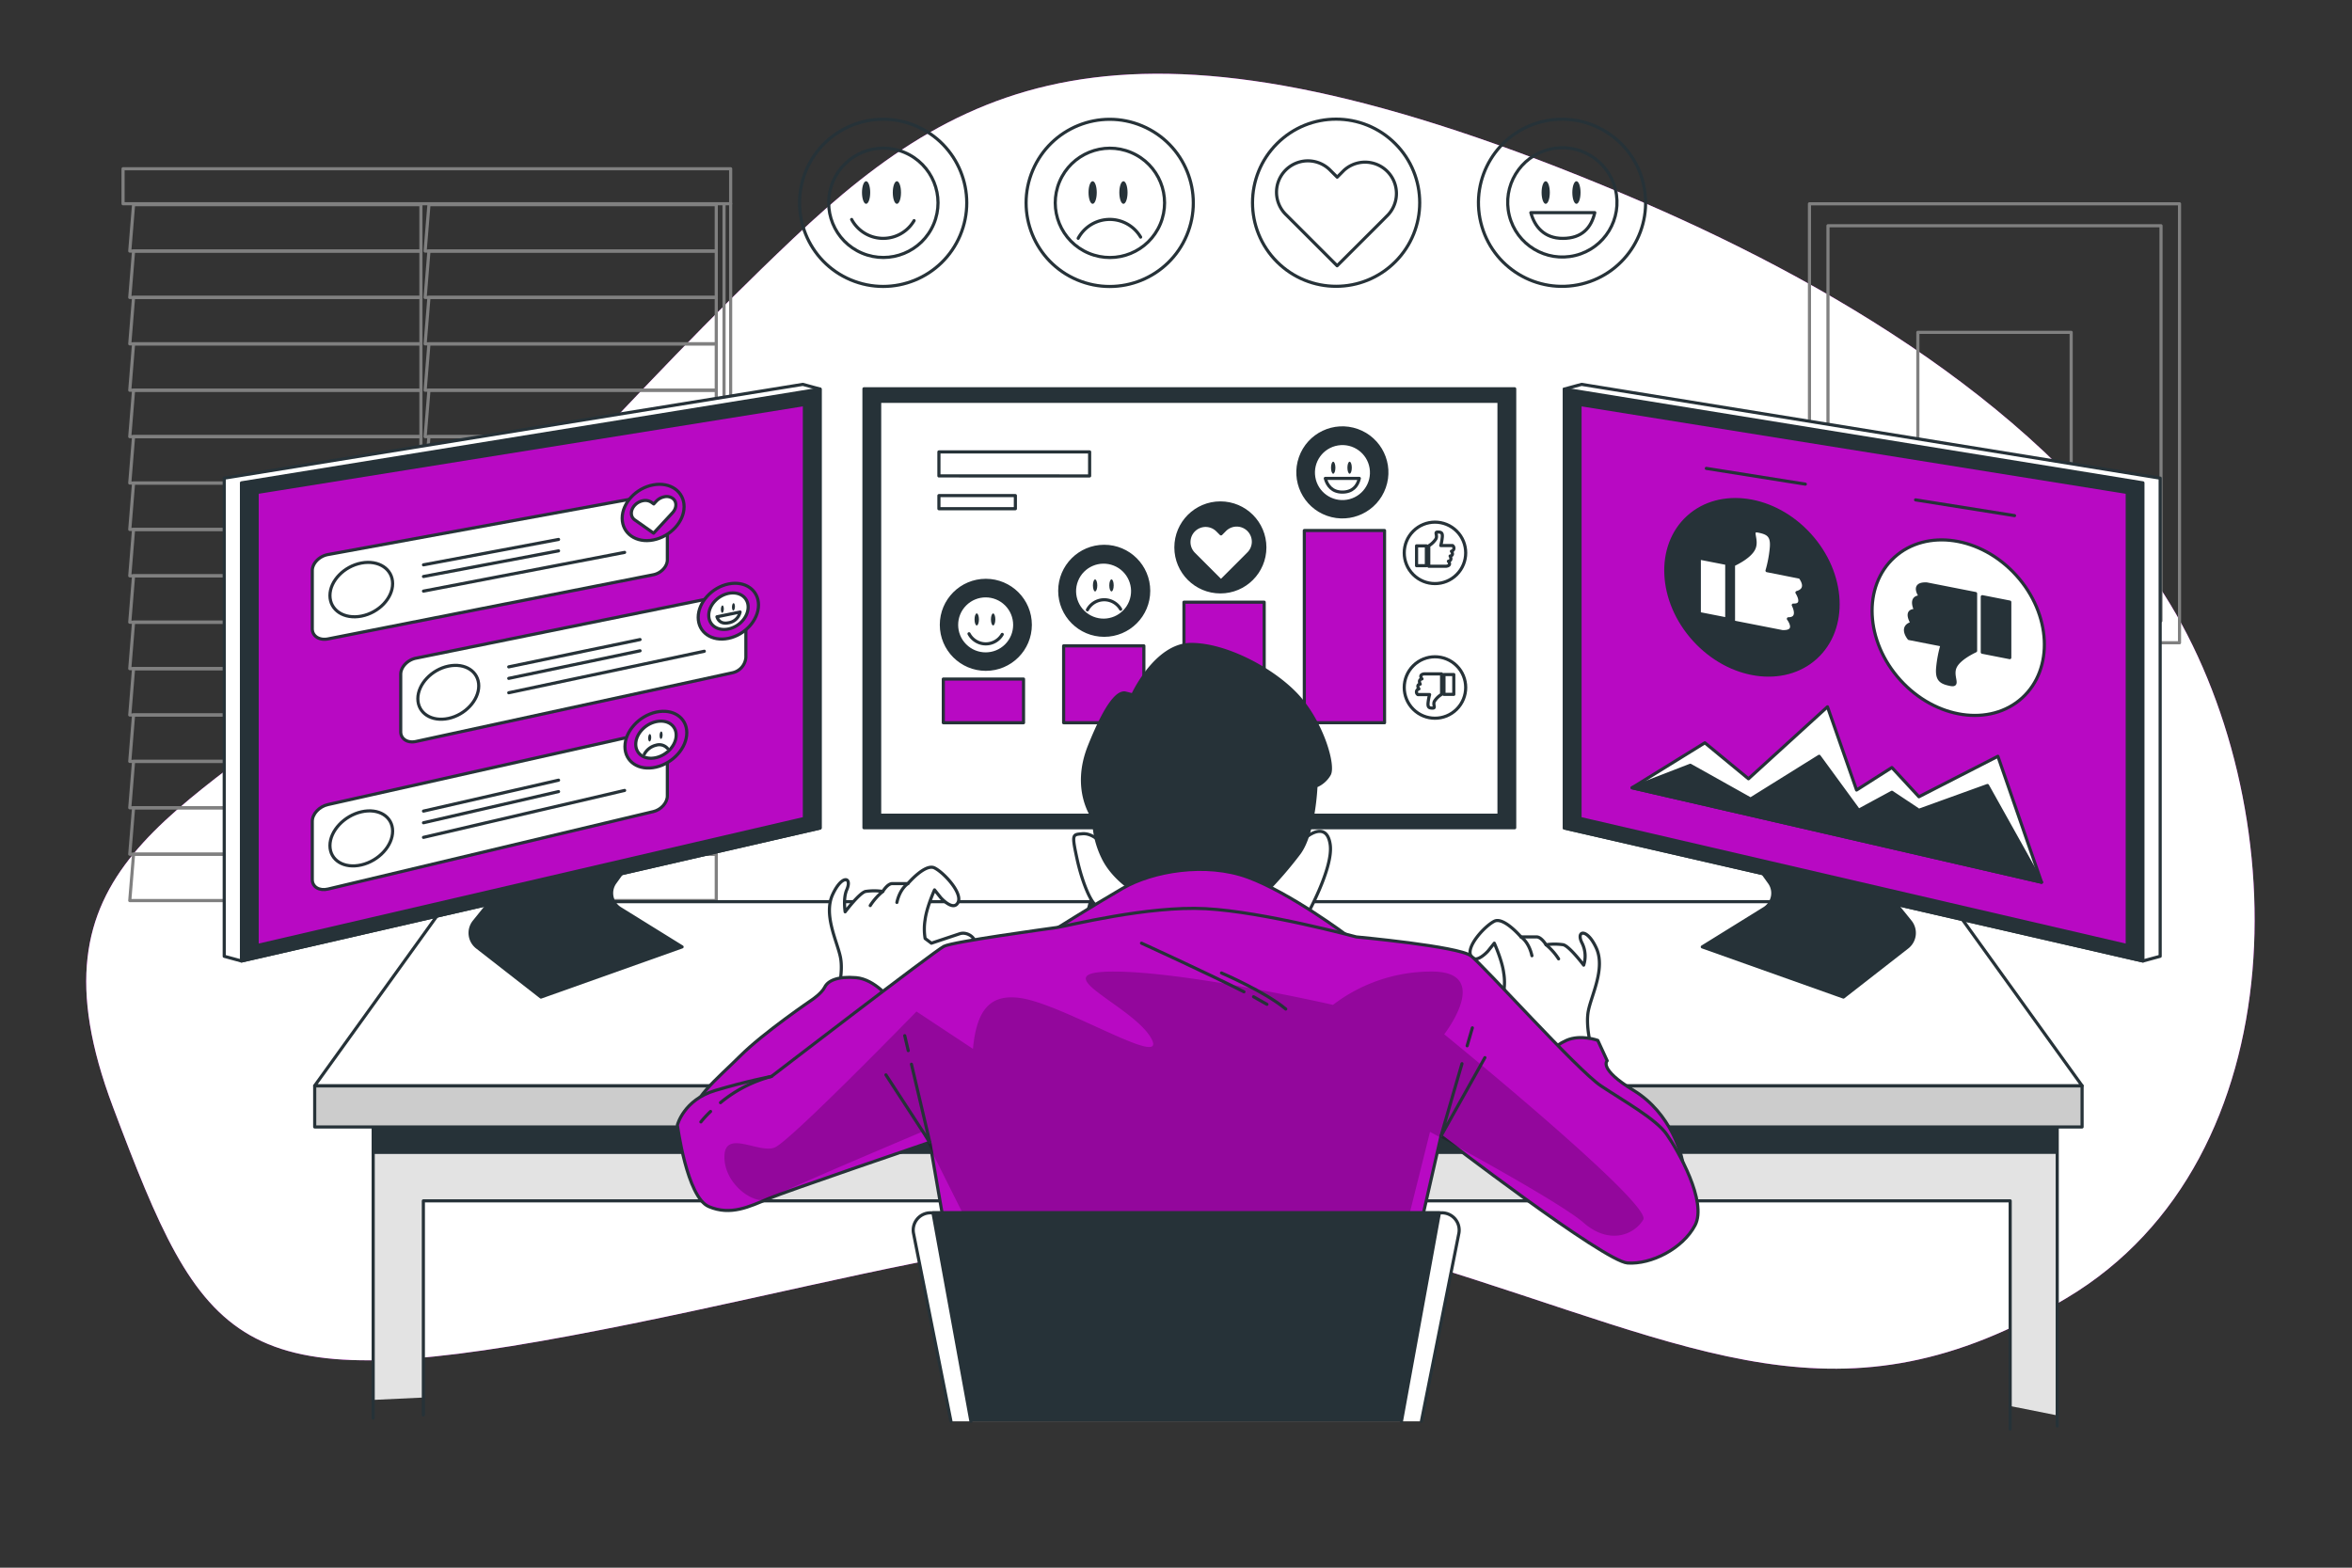 <svg xmlns="http://www.w3.org/2000/svg" xmlns:xlink="http://www.w3.org/1999/xlink" viewBox="0 0 750 500" xmlns:v="https://vecta.io/nano"><rect x="0" y="0" width="750" height="500" fill="#333333" stroke="none"/><style><![CDATA[.B{stroke-linejoin:round}.C{stroke:#263238}.D{fill:#fff}.E{fill:#263238}.F{fill:none}.G{stroke-linecap:round}.H{fill:#b809c3}.I{stroke:gray}]]></style><use xlink:href="#B" class="H"/><g class="D"><use xlink:href="#B" opacity=".7"/><g class="B C"><path d="M473.61 337.57H280.32L292.79 307h168.35l12.47 30.57z"/><path d="M302.96 313.79h-7.34l1.5-3.93h7.2l-1.36 3.93zm10.35 0h-7.33l1.31-3.93h7.2l-1.18 3.93zm10.36 0h-7.34l1.12-3.93h7.2l-.98 3.93zm10.35 0h-7.33l.93-3.93h7.2l-.8 3.93zm10.36 0h-7.33l.73-3.93h7.2l-.6 3.93zm10.36 0h-7.34l.55-3.93h7.2l-.41 3.93zm10.35 0h-7.33l.35-3.93h7.2l-.22 3.93zm10.36 0h-7.34l.17-3.93h7.2l-.03 3.93zm10.36 0h-7.34l-.03-3.93h7.2l.17 3.93zm10.35 0h-7.34l-.21-3.93h7.2l.35 3.93zm10.36 0h-7.34l-.41-3.93h7.2l.55 3.93zm10.35 0h-7.33l-.6-3.93h7.2l.73 3.93zm10.36 0h-7.34l-.79-3.93h7.2l.93 3.93zm10.35 0h-7.33l-.99-3.93h7.2l1.12 3.93zm10.36 0h-7.33l-1.18-3.93h7.2l1.31 3.93zm10.36 0h-7.34l-1.36-3.93h7.2l1.5 3.93zm-158.41 8.82h-7.63l1.62-4.26h7.5l-1.49 4.26zm10.79 0h-7.64l1.42-4.26h7.49l-1.27 4.26zm10.78 0h-7.64l1.22-4.26h7.49l-1.07 4.26zm10.79 0h-7.64l1.01-4.26h7.49l-.86 4.26zm10.78 0h-7.64l.8-4.26h7.5l-.66 4.26zm10.79 0h-7.64l.59-4.26h7.49l-.44 4.26zm10.78 0h-7.64l.39-4.26h7.49l-.24 4.26zm10.79 0h-7.64l.17-4.26h7.5l-.03 4.26zm10.78 0h-7.64l-.03-4.26h7.49l.18 4.26zm10.78 0h-7.63l-.24-4.26h7.49l.38 4.26zm10.79 0h-7.64l-.44-4.26h7.49l.59 4.26zm10.78 0h-7.64l-.65-4.26h7.5l.79 4.26zm10.79 0h-7.64l-.86-4.26h7.49l1.01 4.26zm10.78 0h-7.64l-1.06-4.26h7.49l1.21 4.26zm10.79 0h-7.64l-1.28-4.26h7.5l1.42 4.26zm10.78 0h-7.64l-1.48-4.26h7.49l1.63 4.26zm-165.09 9.58h-7.97l1.77-4.64h7.81l-1.61 4.64zm11.25 0h-7.97l1.54-4.64h7.81l-1.38 4.64zm11.25 0h-7.97l1.32-4.64h7.81l-1.16 4.64zm78.75 0h-75.47l1.09-4.64h73.96l.42 4.64zm11.25 0h-7.97l-.48-4.64h7.81l.64 4.64zm11.25 0h-7.97l-.71-4.64h7.81l.87 4.64zm11.25 0h-7.97l-.93-4.64h7.8l1.1 4.64zm11.25 0h-7.97l-1.16-4.64h7.81l1.32 4.64zm11.25 0h-7.97l-1.39-4.64h7.81l1.55 4.64zm11.25 0h-7.97l-1.61-4.64h7.81l1.77 4.64zm-185 5.38h193.16v2.65H280.32z"/></g></g><g class="F I B"><path d="M134.22 65.28H42.59l-1.21 14.79h92.84V65.28z"/><use xlink:href="#C"/><use xlink:href="#C" y="14.8"/><use xlink:href="#C" y="29.6"/><use xlink:href="#D"/><use xlink:href="#C" y="59.19"/><use xlink:href="#C" y="73.99"/><use xlink:href="#D" y="44.39"/><use xlink:href="#C" y="103.58"/><use xlink:href="#C" y="118.38"/><use xlink:href="#D" y="88.78"/><use xlink:href="#C" y="147.97"/><use xlink:href="#C" y="162.77"/><use xlink:href="#C" y="177.57"/><use xlink:href="#D" y="147.97"/><path d="M228.4 65.28h-91.62l-1.21 14.79h92.83V65.28z"/><use xlink:href="#E"/><use xlink:href="#E" y="14.8"/><use xlink:href="#E" y="29.6"/><use xlink:href="#F"/><use xlink:href="#E" y="59.19"/><use xlink:href="#E" y="73.99"/><use xlink:href="#F" y="44.39"/><use xlink:href="#E" y="103.58"/><use xlink:href="#E" y="118.38"/><use xlink:href="#F" y="88.78"/><use xlink:href="#E" y="147.97"/><use xlink:href="#E" y="162.77"/><use xlink:href="#E" y="177.57"/><use xlink:href="#F" y="147.97"/><path d="M39.24 53.82h193.75v11.16H39.24z"/><path d="M232.99 64.98v196.59M230.88 65.3v134.88" class="G"/></g><path d="M231.76 261.14h2.6v5.01h-2.6zm-2.35-62.04h2.6v5.01h-2.6z" class="E B I"/><g class="F B I"><path d="M577 65h118v140H577z"/><path d="M582.9 72h106.2v126H582.9z"/><path d="M611.56 106h48.89v58h-48.89z"/></g><path d="M118.93 446.49v-87.14h536.54l.71 92.12-15.33-3.06L641 383H135l.03 62.73-16.1.76z" fill="#e3e3e3"/><g class="B C"><path d="M119 452.31V351h537v103.79" class="F G"/><path d="M119.05 359.35h536.42v8.18H119.05z" class="E"/><path d="M135 451.31V383h506v72.79" class="F G"/><path d="M100.35 346.33h563.58v13.1H100.35z" fill="#ccc"/><path d="M663.93 346.28H100.35l42.27-58.7h479.04l42.27 58.7z" class="D"/><g class="F"><circle cx="426.11" cy="64.62" r="26.66" transform="matrix(.707 -.707 .707 .707 79.11 320.23)"/><path d="M442.65 68.49l-2.12 2.14-14.15 14.13-16.28-16.27a10 10 0 1 1 14.15-14.13l2.15 2.14 2.12-2.14a10 10 0 0 1 14.13 14.13z"/><circle cx="281.63" cy="64.62" r="26.66" transform="matrix(.389 -.921 .921 .389 112.55 298.94)"/><circle cx="281.63" cy="64.62" r="17.43" transform="matrix(.387 -.922 .922 .387 113.11 299.34)"/><path d="M271.57,70a11.41,11.41,0,0,0,19.91.37" class="G"/></g></g><g class="E"><use xlink:href="#G"/><path d="M287.31 61.4c0 2-.58 3.61-1.31 3.61s-1.31-1.62-1.31-3.61.59-3.6 1.31-3.6 1.31 1.61 1.31 3.6z"/></g><g class="B C F"><circle cx="498.34" cy="64.62" r="26.66" transform="matrix(.971 -.237 .237 .971 -1.11 120.04)"/><circle cx="498.34" cy="64.62" r="17.43" transform="matrix(.971 -.238 .238 .971 -1.07 120.41)"/><path d="M488.15,67.82c1.18,4.39,4.2,8.21,10.19,8.21,6.17,0,9.1-3.45,10.2-8.21Z"/></g><path d="M494.2 61.4c0 2-.59 3.61-1.31 3.61s-1.31-1.62-1.31-3.61.59-3.6 1.31-3.6 1.31 1.61 1.31 3.6zm9.8 0c0 2-.59 3.61-1.31 3.61s-1.31-1.62-1.31-3.61.58-3.6 1.31-3.6 1.31 1.61 1.31 3.6z" class="E"/><g class="B C F"><circle cx="353.87" cy="64.62" r="26.66" transform="matrix(.389 -.921 .921 .389 156.69 365.49)"/><circle cx="353.87" cy="64.62" r="17.43" transform="matrix(.387 -.922 .922 .387 157.4 365.96)"/><path d="M343.81,76a11.42,11.42,0,0,1,19.91-.38" class="G"/></g><g class="E"><use xlink:href="#G" x="72.24"/><path d="M359.55 61.4c0 2-.59 3.61-1.31 3.61s-1.31-1.62-1.31-3.61.59-3.6 1.31-3.6 1.31 1.61 1.31 3.6z"/><path d="M600.33,283l8.82,10.93a5.78,5.78,0,0,1-.94,8.18L587.83,318l-45-16,19.74-12.24a5.77,5.77,0,0,0,1.65-8.28L558.83,274Z" class="B C"/></g><path d="M504.33 122.59l184.5 29.91V305l-5.5 1.5-184.5-42.41v-140l5.5-1.5z" class="B C D"/><path d="M498.83 264.09l184.5 42.41V154l-184.5-29.91v140z" class="B C E"/><path d="M503.83 261.03l174.5 40.53v-144.5l-174.5-28.03v132z" class="B C H"/><g class="E B C"><path d="M414.2 294.78h-68.45l5.7-20.79V262.1h57.04v13.07l5.71 19.61z"/><path d="M275.5 124H483v140H275.5z"/></g><path d="M280.5 128H478v132H280.5z" class="B C D"/><path d="M160,283l-8.82,10.93a5.78,5.78,0,0,0,.95,8.18L172.5,318l45-16-19.74-12.24a5.77,5.77,0,0,1-1.64-8.28L201.5,274Z" class="B C E"/><path d="M256 122.59L71.5 152.5V305l5.5 1.5 184.5-42.41v-140l-5.5-1.5z" class="B C D"/><path d="M261.5 264.09L77 306.5V154l184.5-29.91v140z" class="B C E"/><path d="M256.5 261.03L82 301.56v-144.5l174.5-28.03v132z" class="B C H"/><ellipse cx="558.49" cy="187.42" rx="24.9" ry="30.28" transform="matrix(.741 -.672 .672 .741 18.87 423.75)" class="B C E"/><g class="D B C"><path d="M574 184.09L563.47 182a38.58 38.58 0 0 0 1.36-7.13c.39-4-1-4.86-4.08-5.48s0 2.73-1.56 5.73c-1.25 2.41-5 4.32-6.42 5v18.28l15.57 3.05c5.25.25 1.94-4.09 1.94-4.09 3.9 0 1.56-4.37 1.56-4.37 3.9.18 1.17-4 1.17-4 4.09-1.18.99-4.9.99-4.9zm-32.13 11.61l8.76 1.72V179.7l-8.76-1.71v17.71z"/><ellipse cx="624.25" cy="200.31" rx="24.9" ry="30.28" transform="matrix(.741 -.672 .672 .741 27.26 471.25)"/></g><path d="M608.75 203.64l10.52 2.06a39 39 0 0 0-1.37 7.13c-.39 4 1 4.86 4.09 5.47s0-2.72 1.56-5.73c1.24-2.4 5-4.31 6.42-5v-18.26l-15.57-3.06c-5.26-.25-1.95 4.1-1.95 4.1-3.89 0-1.55 4.37-1.55 4.37-3.9-.18-1.17 4.05-1.17 4.05-4.09 1.15-.98 4.87-.98 4.87zm32.12-11.61l-8.76-1.72v17.71l8.76 1.72v-17.71z" class="E B C"/><path d="M520.44 251.25l23.2-14.34 13.91 11.47 25.19-22.95 9.28 26.54 11.26-7.17 8.62 9.32 25.18-12.91L651 281.38l-130.56-30.13z" class="B C D"/><path d="M520.44 251.25l18.56-7.17 19.22 10.76 21.87-13.63 12.59 17.22 10.6-5.74 8.62 5.74 21.87-7.9L651 281.38l-130.56-30.13z" class="B C E"/><path d="M544.11 149.39l31.57 5.02m35.15 5.02l31.56 5.02" class="F G B C"/><path d="M299.4 144.13h48.06v7.66H299.4zm0 13.94h24.38v4.18H299.4z" class="D B C"/><circle cx="389.15" cy="174.59" r="14.18" class="B C E"/><path d="M398,176.65l-1.13,1.14-7.53,7.52-8.66-8.66a5.32,5.32,0,0,1,7.53-7.52l1.14,1.14,1.13-1.14a5.32,5.32,0,1,1,7.52,7.52Z" class="B C D"/><circle cx="314.36" cy="199.28" r="14.18" class="B C E"/><circle cx="314.36" cy="199.28" r="9.27" transform="matrix(.707 -.707 .707 .707 -48.84 280.66)" class="B C D"/><path d="M309,202.14a6.06,6.06,0,0,0,10.59.2" class="B C F G"/><g class="E"><ellipse cx="311.46" cy="197.56" rx=".7" ry="1.92"/><path d="M317.39 197.56c0 1.06-.32 1.92-.7 1.92s-.7-.86-.7-1.92.31-1.91.7-1.91.7.86.7 1.91z"/><circle cx="428.03" cy="150.88" r="14.18" transform="matrix(.334 -.943 .943 .334 142.81 503.9)" class="B C"/></g><circle cx="428.03" cy="150.88" r="9.27" transform="matrix(.987 -.161 .161 .987 -18.68 70.72)" class="B C D"/><path d="M422.61,152.58c.63,2.34,2.23,4.37,5.42,4.37s4.84-1.84,5.43-4.37Z" class="B C F"/><g class="E"><path d="M425.83 149.17c0 1.06-.31 1.92-.7 1.92s-.7-.86-.7-1.92.32-1.92.7-1.92.7.86.7 1.92zm5.23 0c0 1.06-.32 1.92-.7 1.92s-.7-.86-.7-1.92.31-1.92.7-1.92.7.86.7 1.92z"/><circle cx="352.11" cy="188.43" r="14.18" class="B C"/></g><circle cx="352.11" cy="188.43" r="9.27" transform="matrix(.371 -.928 .928 .371 46.41 445.39)" class="B C D"/><path d="M346.75,194.5a6.07,6.07,0,0,1,10.6-.2" class="B C F G"/><g class="E"><path d="M349.9 186.71c0 1.06-.31 1.92-.7 1.92s-.69-.86-.69-1.92.31-1.91.69-1.91.7.86.7 1.91z"/><ellipse cx="354.43" cy="186.71" rx=".7" ry="1.92"/></g><path d="M300.8 216.58h25.58v13.93H300.8zm38.37-10.59h25.58v24.52h-25.58zm38.37-13.93h25.58v38.45h-25.58zm38.38-22.85h25.58v61.3h-25.58z" class="B C H"/><g class="D B C"><circle cx="457.65" cy="176.31" r="9.8" transform="matrix(.707 -.707 .707 .707 9.37 375.24)"/><path d="M463.18 174h-3.75a16.23 16.23 0 0 0 .48-2.64c.14-1.46-.35-1.67-1.46-1.67s0 1-.55 2.16a7.17 7.17 0 0 1-2.3 2.23v6.52h5.56c1.88-.27.7-1.59.7-1.59 1.39-.28.55-1.67.55-1.67 1.39-.21.42-1.53.42-1.53a1 1 0 0 0 .35-1.81zm-11.47.1h3.13v6.32h-3.13z"/><circle cx="457.65" cy="219.25" r="9.8" transform="matrix(.707 -.707 .707 .707 -20.99 387.82)"/><path d="M452.12 221.53h3.75a15.59 15.59 0 0 0-.49 2.64c-.14 1.46.35 1.67 1.46 1.67s0-1 .56-2.16a7.15 7.15 0 0 1 2.29-2.23v-6.52h-5.56c-1.87.27-.69 1.59-.69 1.59-1.39.28-.56 1.67-.56 1.67-1.39.21-.42 1.53-.42 1.53a1 1 0 0 0-.34 1.81zm11.46-.07h-3.13v-6.32h3.13zm-255.24-38.15l-103.76 20.47c-2.75.54-5-.9-5-3.22V182c0-2.33 2.24-4.62 5-5.13l103.76-19c2.47-.45 4.46 1 4.46 3.15v17.54c0 2.09-1.99 4.26-4.46 4.75z"/><path d="M125.2 186.14c0-4.65-4.44-7.6-9.94-6.57s-10.05 5.67-10.05 10.37 4.51 7.64 10.05 6.56 9.94-5.71 9.94-10.36z"/></g><path d="M135.04 180.15l43.07-8.1m-43.07 11.82l43.07-8.18m-43.07 12.84l64.14-12.35" class="F G B C"/><g class="D B C"><path d="M208.34 258.85l-103.76 24.71c-2.75.66-5-.69-5-3v-18.62c0-2.33 2.24-4.72 5-5.33l103.76-23.28c2.47-.55 4.46.78 4.46 3v17.53c0 2.14-1.99 4.41-4.46 4.99z"/><path d="M125.2 265.08c0-4.65-4.44-7.41-9.94-6.16s-10.05 6.08-10.05 10.78 4.51 7.45 10.05 6.15 9.94-6.11 9.94-10.77z"/></g><path d="M135.04 258.69l43.07-9.86m-43.07 13.58l43.07-9.94m-43.07 14.6l64.14-14.97" class="F G B C"/><path d="M218.14 161.6c0-4.83-4.38-7.94-9.82-6.95s-9.92 5.75-9.92 10.63 4.46 8 9.92 6.93 9.82-5.79 9.82-10.61z" class="B C H"/><g class="D B C"><path d="M214.43 163.56l-.78.85-5.23 5.64-6-4.23c-1.45-1-1.45-3.12 0-4.68a4.87 4.87 0 0 1 2.64-1.45 3.48 3.48 0 0 1 2.62.48l.79.56.79-.85a4.77 4.77 0 0 1 2.61-1.44 3.38 3.38 0 0 1 2.6.48c1.4 1.01 1.4 3.08-.04 4.64zm19.08 51.03l-100.88 21.9c-2.67.58-4.85-.8-4.85-3.09v-18.35c0-2.29 2.18-4.59 4.85-5.13l100.88-20.51c2.39-.49 4.33.87 4.33 3v17.29a5.45 5.45 0 0 1-4.33 4.89z"/><path d="M152.66 218.76c0-4.58-4.31-7.41-9.66-6.31s-9.76 5.76-9.76 10.39 4.39 7.45 9.76 6.3 9.66-5.79 9.66-10.38z"/></g><path d="M162.23 212.69l41.87-8.71m-41.87 12.38l41.87-8.79m-41.87 13.38l62.36-13.24" class="F G B C"/><path d="M241.87 192.94c0-4.76-4.27-7.76-9.56-6.69s-9.67 5.85-9.67 10.66 4.34 7.8 9.67 6.68 9.56-5.88 9.56-10.65z" class="B C H"/><path d="M238.57 193.62c0-3.12-2.8-5.08-6.26-4.37s-6.31 3.83-6.31 7 2.83 5.09 6.31 4.36 6.26-3.87 6.26-6.99z" class="B C D"/><path d="M228.62,196.72c.43,1.34,1.52,2.36,3.69,1.91A4.41,4.41,0,0,0,236,195.2Z" class="B C F"/><path d="M230.81 194.18c0 .64-.21 1.21-.47 1.27s-.47-.43-.47-1.08.21-1.22.47-1.27.47.43.47 1.08zm3.55-.73c0 .64-.22 1.21-.48 1.27s-.47-.43-.47-1.08.21-1.21.47-1.27.48.43.48 1.08z" class="E"/><g class="B C"><path d="M219 233.69c0-4.82-4.38-7.76-9.81-6.56s-9.91 6.14-9.91 11 4.45 7.8 9.91 6.54 9.81-6.15 9.81-10.98z" class="H"/><path d="M215.62 234.46c0-3.16-2.87-5.08-6.43-4.29s-6.47 4-6.47 7.2 2.91 5.1 6.47 4.28 6.43-4.03 6.43-7.19z" class="D"/><path d="M205.47,240.52a5.76,5.76,0,0,1,3.72-2.84,3.5,3.5,0,0,1,3.64,1" class="F G"/></g><path d="M207.66 235.19c0 .66-.22 1.24-.49 1.3s-.48-.42-.48-1.08.22-1.23.48-1.29.49.42.49 1.07zm3.63-.81c0 .65-.21 1.23-.48 1.29s-.48-.42-.48-1.08.21-1.23.48-1.29.48.42.48 1.08z" class="E"/><g class="B C"><path d="M350.76,268.46s-2.54-2.82-5.65-2.54-3.39,0-1.69,7.9,4.8,15,6.49,15a4,4,0,0,0,2.82-1.41l2.54,5.36h61s9-15.8,7.9-23.42-7.34-2.54-7.34-2.54Z" class="D"/><path d="M361.48,284s-6.77-4-9.88-10.72a28.53,28.53,0,0,1-2.82-12.14s-7.06-9-1.41-23.14,9.31-17.5,11.57-16.94l2.26.57s7.34-16.09,18.63-16.09,26.53,8.18,34.15,16.65,11.57,22,9.88,24.84a8.7,8.7,0,0,1-4.23,3.67s-.57,15-5.37,21.45a126.44,126.44,0,0,1-10.72,12.42L362.89,286Z" class="E"/><path d="M267 317.32s2-7 1-12-5.5-13.5-2.5-20 6.33-5.64 4.5-1.5c-1.19 2.7-.5 7-.5 7s4.5-6 6.5-6.5a18.78 18.78 0 0 1 5.5 0s1.5-2.5 3-2.5h5s5.5-6.5 8.5-5 9 8 7.5 11-5.5-1.5-5.5-1.5l-2-2.5s-2.5 5.5-3 9.5a18.16 18.16 0 0 0 0 6l2 1.5 9-3c3-1 6.5 2.5 4 4s-8.5 5-9.5 6.5-6 3-6 3l-3.5 1-7 13s-12-12-17-8z" class="D"/><path d="M289.5 281.82s-2.5 1.5-3.5 6m-4.5-3.5a19.59 19.59 0 0 0-4 4.5" class="F G"/><path d="M284 318.82s-5-6.5-11-7-9 1-10 3-4 4-4 4-15.5 10.5-23 18-16 14-15.5 21 15.5 9 20.5 6.5 13.5-11.5 17-17.5 26-28 26-28zm145.5-20.5s-18-13.5-31.5-18.5-30.5-2-40 3.5-23 14-23 14z" class="H"/><g class="D"><path d="M507.5 334.32s-2-7-1-12 5.5-13.5 2.5-20-6.6-5.51-4.5-1.5a9.32 9.32 0 0 1 .5 7s-4.5-6-6.5-6.5a18.78 18.78 0 0 0-5.5 0s-1.5-2.5-3-2.5h-5s-5.5-6.5-8.5-5-9 8-7.5 11 5.5-1.5 5.5-1.5l2-2.5s2.5 5.5 3 9.5a18.16 18.16 0 0 1 0 6l-2 1.5-9-3c-3-1-6.5 2.5-4 4s8.5 5 9.5 6.5 6 3 6 3l3.5 1 7 13s12-12 17-8z"/><path d="M485 298.82s2.5 1.5 3.5 6m4.5-3.5a19.59 19.59 0 0 1 4 4.5" class="G"/></g><g class="H"><path d="M494 336.32s1-2.5 5.5-4.5 10 0 10 0l3 6.5s-3 2.5 8.5 9.5 16 20.5 16 26.5-16.5-8-26.5-16-16.5-22-16.5-22z"/><path d="M432.5 298.82s-29.5-8-48-9-44 5.5-47.5 6-33 4.5-36 6-55 41.5-55 41.5-8 1.5-18 4.5-12 11-12 11 3 23 10 26 13 0 19-2.5 51.5-18 51.5-18l6.5 37.5h147.5l9-39.5s52 40 59.5 40.5 17.5-4.5 21.5-12-5.5-24-9-29-13.5-10.5-21-15.5-37.5-38.5-41.5-41.5-36.5-6-36.5-6z"/></g></g><path d="M460.53 329.87s15.47-19.87-3.74-20a51.55 51.55 0 0 0-31.73 10.62s-46.62-10.62-69.91-10.62S360.9 320.48 367 331s-27.46-10.52-41.38-12.65c-10.12-1.55-14.2 4-15.37 16.17l-18-11.91S252 364 247 366s-16-6-16 3 10 15.65 14 13.32S294 361 294 361l16 32 4.76 1.7.24 1.3 3.81.15L324 398v-1.66L446 401l10-40s41 22 49 29 16 4 19-1-63.47-59.13-63.47-59.13z" opacity=".2"/><g class="B C G"><g class="F"><path d="M399.73 317.91l4.27 2.41m-40-19.5s20.56 9.35 32.67 15.5m-7.17-6s14 6 20.5 11.5m56.19 17.43l-6.69 23.07 14-25"/><path d="M469.5 327.82l-1.66 5.73m-177.2 5.87l5.86 24.9-14-21.5"/><path d="M288.5 330.32l1.12 4.77m-59.87 16.59a42.6 42.6 0 0 1 16.25-8.36m-22.5 14.5a35.63 35.63 0 0 1 3.08-3.33"/></g><path d="M303.24,453.32l-11.93-59.91a5.51,5.51,0,0,1,5.41-6.59H459.78a5.51,5.51,0,0,1,5.41,6.59l-11.93,59.91" class="D"/><path d="M309.61 453.32l-12.11-66.5H459l-12.11 66.5" class="E"/></g><defs ><path id="B" d="M690.15 189.66C652.46 130.47 583.53 89.66 518 62 364-3 309 23 253 76s-84 91-140 138S7 276 36 353s39 93 146 73 184-50 272-23 133 54 205 11c74.73-44.63 72.89-158.78 31.15-224.34z"/><path id="C" d="M134.22 80.07H42.59l-1.21 14.8h92.84v-14.8z"/><path id="D" d="M134.22 124.47H42.59l-1.21 14.79h92.84v-14.79z"/><path id="E" d="M228.4 80.07h-91.62l-1.21 14.8h92.83v-14.8z"/><path id="F" d="M228.4 124.47h-91.62l-1.21 14.79h92.83v-14.79z"/><path id="G" d="M277.49 61.4c0 2-.59 3.61-1.31 3.61s-1.31-1.62-1.31-3.61.58-3.6 1.31-3.6 1.31 1.61 1.31 3.6z"/></defs></svg>